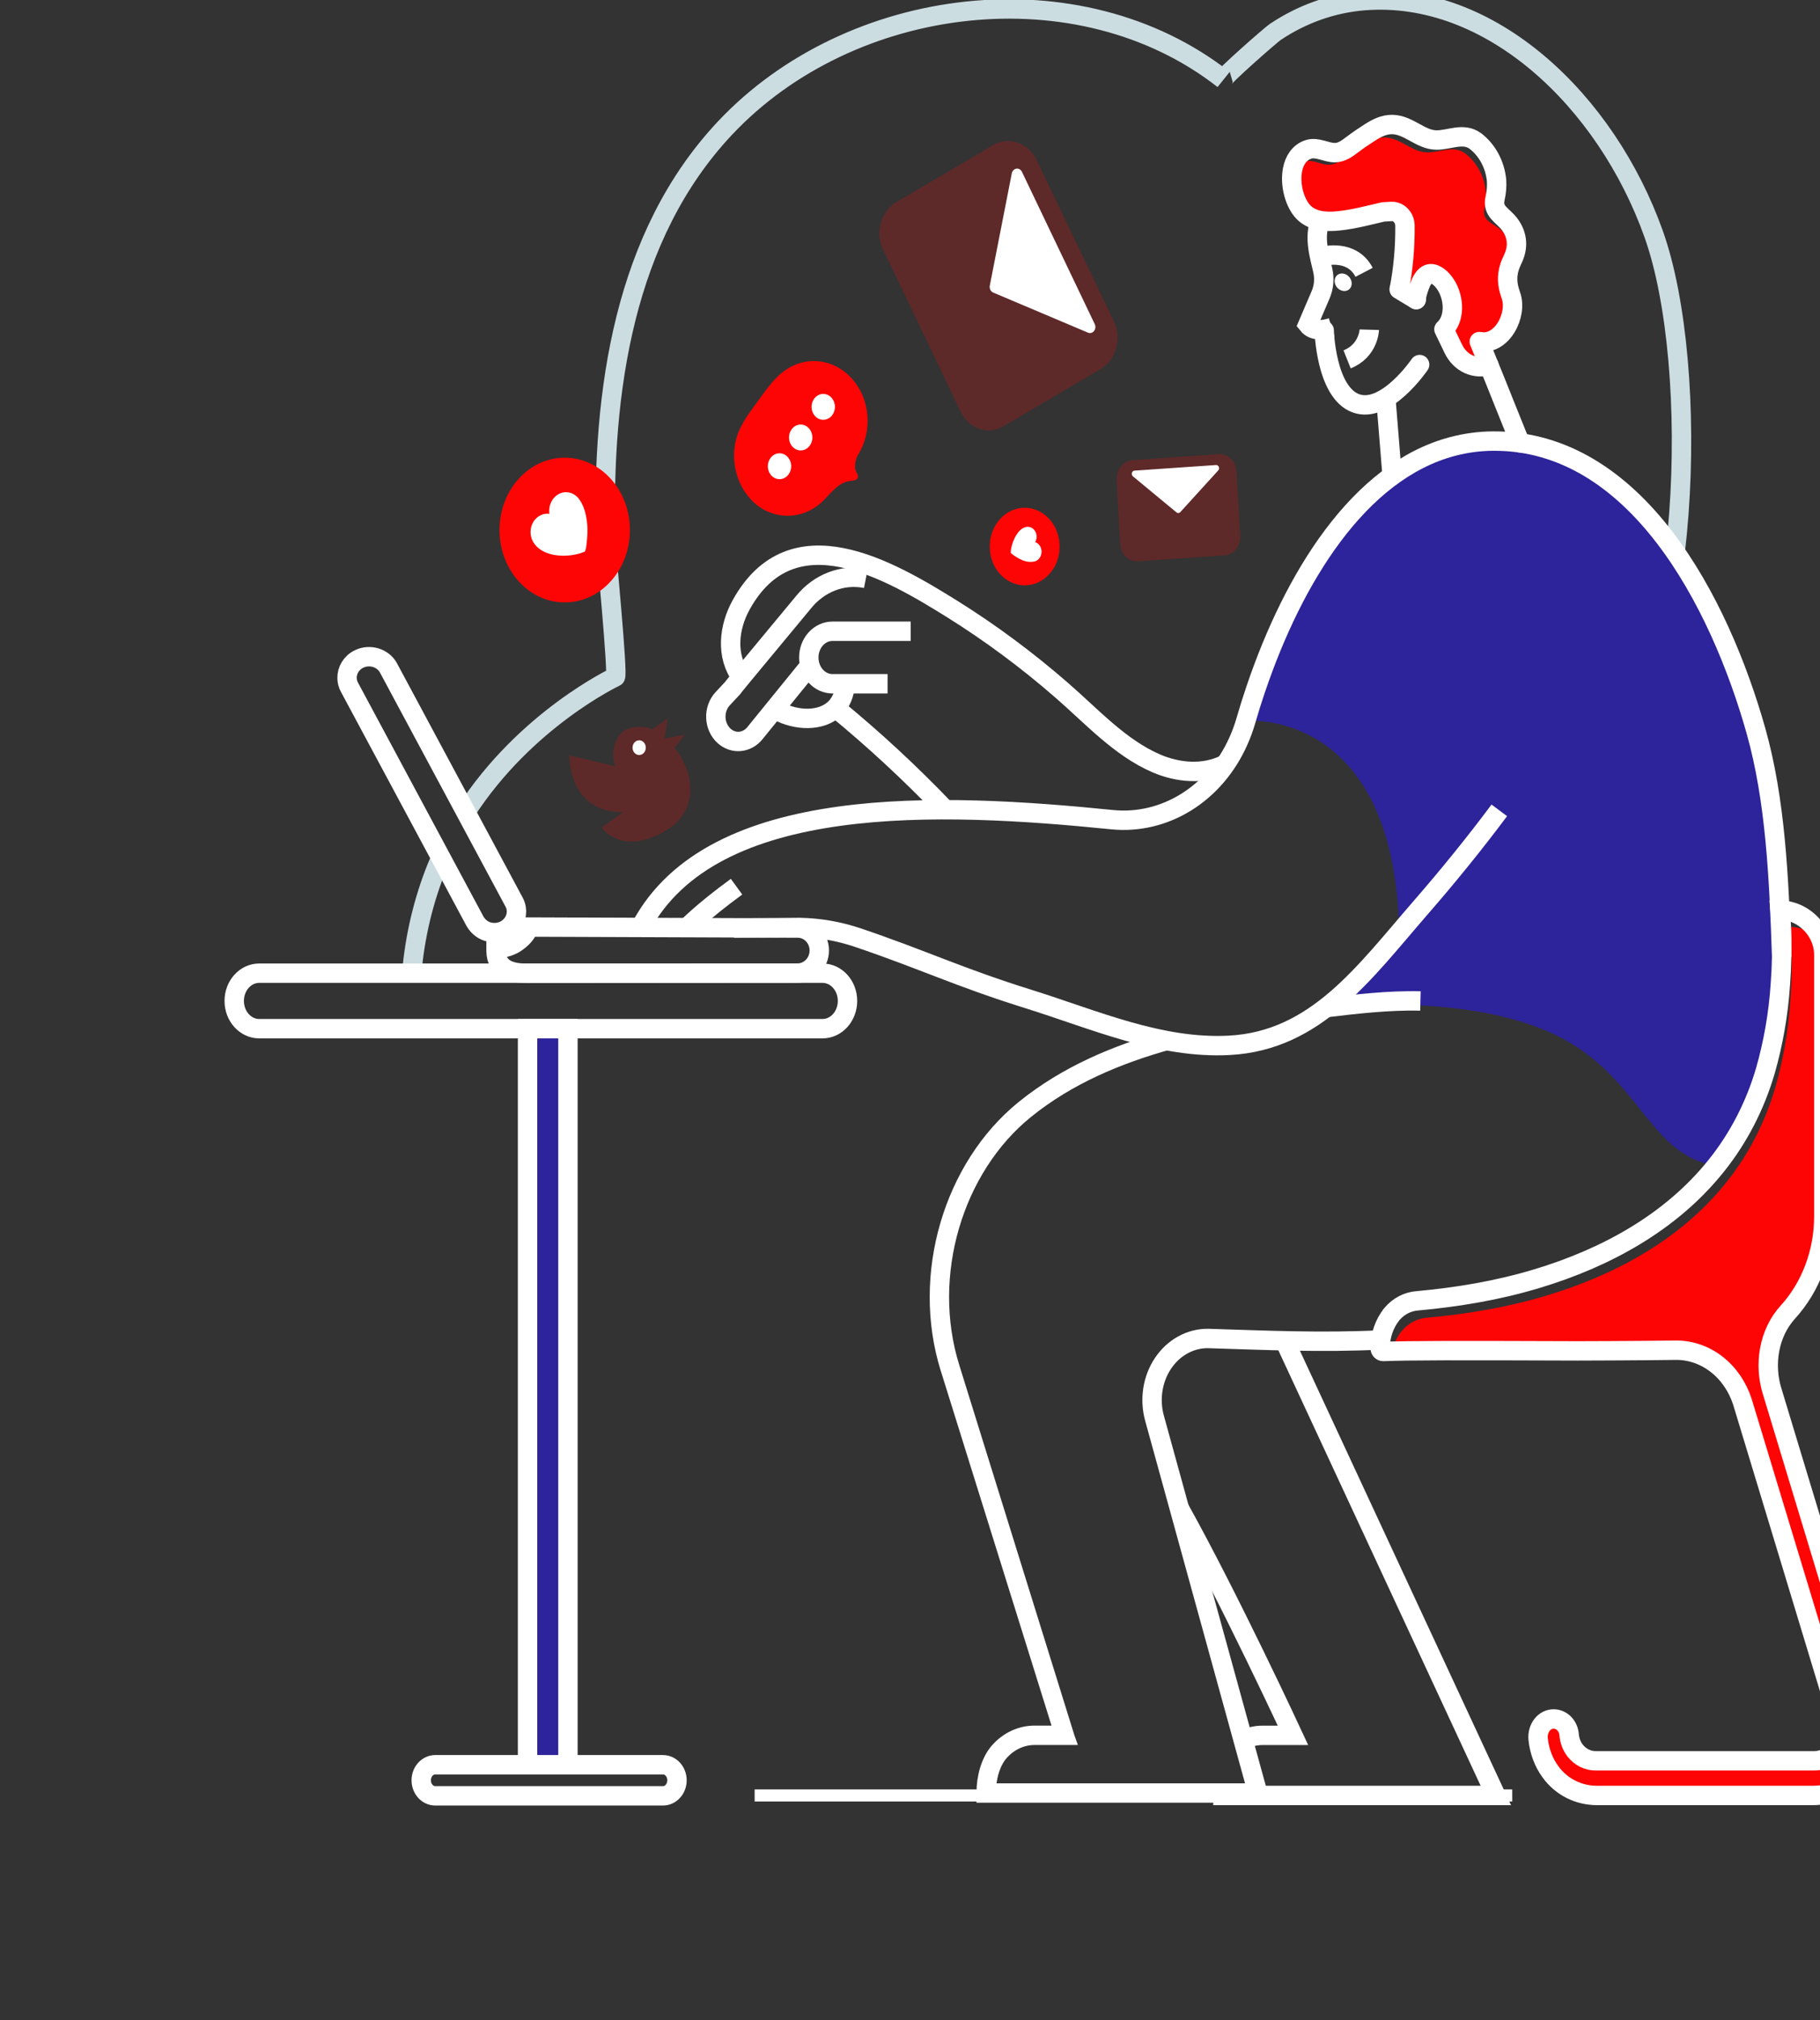 <svg width="474" height="526" viewBox="0 0 474 526" fill="none" xmlns="http://www.w3.org/2000/svg">
<rect x="0" y="0" width="474" height="526" fill="#333333" stroke="none"/>
<g clip-path="url(#clip0_17_186)">
<path d="M121.298 211.409C136.897 187.213 160.275 176.246 160.275 176.246C161.038 175.894 157.786 142.745 157.72 140.394C156.734 101.67 162.521 61.378 188.753 33.416C221.544 -1.516 281.04 -8.753 318.657 20.676C318.183 20.287 331.033 9.046 332.119 8.326C339.139 3.624 347.061 0.829 355.24 0.168C388.155 -2.462 418.339 26.236 430.687 60.952C443.035 95.668 440.2 174.768 417.548 197.581" stroke="#CCDDE2" stroke-width="5.05" stroke-miterlimit="10"/>
<path d="M107.234 253.384C108.045 243.855 110.253 234.535 113.77 225.795C114.105 224.964 114.456 224.151 114.823 223.355" stroke="#CCDDE2" stroke-width="5.05" stroke-miterlimit="10"/>
<path d="M147.913 354.08C144.121 350.256 140.608 346.364 137.39 342.451" stroke="#CCDDE2" stroke-width="5.05" stroke-miterlimit="10"/>
<path d="M463.9 240.355C463.928 242.985 463.9 245.668 463.786 248.355C463.113 264.982 459.904 282.167 451.884 296.169C450.424 298.753 448.796 301.214 447.011 303.533C429.947 301.034 427.402 281.72 407.669 270.8C384.031 257.687 345.324 262.384 345.324 262.384L364.393 242.864C363.374 184.078 324.482 187.687 324.482 187.687L322.506 193.057C324.007 188.193 325.525 183.658 327.061 179.45L327.146 179.229C345.158 129.585 363.82 123.43 378.338 116.261C381.807 115.347 385.358 114.877 388.923 114.862C426.042 114.641 447.827 156.59 457.354 190.359C459.724 198.775 463.369 216.774 463.857 237.015C463.867 238.099 463.9 239.229 463.9 240.355Z" fill="#2D239A"/>
<path d="M484.756 460.686C481.874 465.089 477.12 467.488 472.219 467.488H415.907C413.744 467.522 411.597 467.053 409.606 466.112C407.615 465.171 405.823 463.778 404.347 462.023C404.146 461.797 403.959 461.559 403.787 461.307C402.022 458.881 400.919 455.947 400.607 452.849C400.322 450.003 402.228 447.473 404.806 447.589C405.783 447.631 406.714 448.065 407.425 448.809C408.136 449.554 408.58 450.559 408.674 451.639C408.674 451.865 408.717 452.086 408.745 452.307C408.954 453.591 409.462 454.792 410.219 455.789C410.889 456.668 411.73 457.366 412.678 457.831C413.626 458.297 414.658 458.518 415.694 458.477H472.46C473.477 458.496 474.484 458.272 475.415 457.817C476.345 457.363 477.176 456.691 477.85 455.847C478.61 454.871 479.128 453.693 479.354 452.428C479.58 451.163 479.506 449.854 479.139 448.631L453.785 364.97C453.578 364.329 453.333 363.703 453.05 363.098C451.562 359.609 449.203 356.667 446.253 354.621C443.303 352.576 439.886 351.512 436.408 351.557C425.733 351.699 412.182 351.731 410.907 351.731C382.5 351.615 369.574 351.615 362.464 351.826C362.952 349.887 363.834 348.098 365.042 346.597C365.042 346.597 365.071 346.565 365.071 346.55C366.805 344.499 369.178 343.259 371.707 343.083C382.239 342.126 392.667 340.38 402.797 337.329C420.671 331.953 437.721 322.732 449.566 307.904C455.332 300.727 459.69 292.297 462.364 283.151C464.439 275.888 465.747 268.383 466.26 260.785C466.444 258.387 466.558 255.97 466.602 253.537V253.427C466.602 252.869 466.63 252.296 466.63 251.738C466.695 248.272 466.552 244.805 466.204 241.36C469.299 241.387 472.263 242.749 474.47 245.158C474.663 245.724 474.807 246.311 474.897 246.91C474.982 247.476 475.025 248.049 475.025 248.624V316.662C475.03 321.31 474.203 325.912 472.593 330.201C470.982 334.491 468.621 338.384 465.644 341.653C460.715 347.07 459.312 355.292 461.648 362.524L486.846 445.727C487.607 448.223 487.815 450.886 487.451 453.49C487.087 456.094 486.163 458.563 484.756 460.686Z" fill="#FE0505"/>
<path d="M137.395 458.586V267.843H147.913V458.665L137.395 458.586Z" fill="#2D239A"/>
<path d="M345.329 262.358C352.861 261.469 361.573 260.417 369.939 260.627" stroke="white" stroke-width="5.05" stroke-miterlimit="10"/>
<path d="M304.3 270.783C290.961 274.518 277.983 279.909 266.91 288.872C248.33 303.895 239.836 331.92 247.429 356.2C247.429 356.232 277.291 451.822 277.291 451.822H269.432C267.738 451.821 266.061 452.193 264.498 452.915C262.934 453.637 261.515 454.696 260.322 456.03C257.985 458.607 256.833 462.905 256.833 466.85H327.568L300.688 369.277C300.017 366.872 299.867 364.325 300.248 361.843C300.629 359.361 301.531 357.014 302.881 354.991C304.232 352.968 305.992 351.326 308.021 350.199C310.049 349.071 312.288 348.489 314.557 348.5C329.872 348.978 344.097 349.63 359.587 348.884" stroke="white" stroke-width="5.05" stroke-miterlimit="10"/>
<path d="M464.009 249.149V249.044C463.322 228.53 462.393 208.289 457.335 190.342C447.808 156.573 426.023 114.625 388.904 114.846C385.339 114.861 381.788 115.331 378.319 116.245C353.852 122.699 336.859 150.519 327.127 179.212L327.042 179.433C326.113 182.186 325.254 184.931 324.464 187.67C323.928 189.513 323.267 191.309 322.487 193.041C319.506 199.707 314.781 205.219 308.93 208.856C303.079 212.493 296.375 214.084 289.696 213.423C244.76 208.889 185.539 206.301 166.887 241.338" stroke="white" stroke-width="5.05" stroke-miterlimit="10"/>
<path d="M390.477 210.994C383.936 219.757 377.049 228.22 369.929 236.405C355.354 253.174 342.779 270.984 320.159 272.173C302.114 273.135 284.936 265.451 267.872 260.122C249.619 254.426 240.38 249.87 223.369 244.116C218.469 242.465 213.387 241.58 208.267 241.486L191.141 241.633" stroke="white" stroke-width="5.05" stroke-miterlimit="10"/>
<path d="M323.681 453.054C325.312 452.243 327.08 451.827 328.867 451.834H336.745C336.745 451.834 320.278 416.313 307.11 392.669" stroke="white" stroke-width="5.05" stroke-miterlimit="10"/>
<path d="M334.498 348.964L389.577 467.488H327.274H315.974" stroke="white" stroke-width="5.05" stroke-miterlimit="10"/>
<path d="M484.756 460.686C481.874 465.089 477.12 467.488 472.219 467.488H415.907C411.239 467.488 406.683 465.342 403.773 461.291C402.008 458.865 400.905 455.931 400.592 452.833C400.308 449.988 402.214 447.458 404.792 447.573C405.769 447.615 406.699 448.049 407.41 448.793C408.121 449.538 408.566 450.543 408.66 451.623C408.775 453.151 409.315 454.601 410.205 455.774C410.885 456.638 411.728 457.327 412.673 457.792C413.619 458.256 414.646 458.485 415.68 458.461H472.46C473.477 458.48 474.484 458.256 475.415 457.801C476.345 457.347 477.176 456.675 477.85 455.831C478.61 454.855 479.128 453.677 479.354 452.412C479.58 451.147 479.506 449.838 479.139 448.615L453.785 364.97C452.501 361.009 450.138 357.59 447.025 355.187C443.911 352.784 440.2 351.515 436.408 351.557C425.733 351.699 412.182 351.731 410.907 351.731C379.277 351.62 366.825 351.62 360.227 351.889C360.124 351.888 360.022 351.864 359.928 351.82C359.833 351.776 359.747 351.711 359.675 351.63C359.603 351.549 359.546 351.454 359.507 351.348C359.468 351.242 359.448 351.129 359.449 351.015C359.44 347.768 360.513 344.631 362.464 342.21C362.471 342.204 362.478 342.196 362.483 342.187C362.488 342.178 362.491 342.168 362.492 342.158C364.229 340.111 366.601 338.874 369.128 338.697C379.661 337.739 390.089 335.993 400.218 332.942C418.093 327.566 435.142 318.346 446.988 303.518C452.753 296.34 457.112 287.91 459.786 278.764C461.855 271.504 463.158 264.002 463.668 256.409C463.854 254.003 463.968 251.587 464.009 249.161V249.045C464.009 248.493 464.037 247.919 464.037 247.362C464.102 243.896 463.959 240.429 463.611 236.984C468.768 236.952 473.968 241.113 474.868 246.92C474.954 247.487 474.997 248.06 474.996 248.635V316.662C475.001 321.31 474.175 325.912 472.564 330.201C470.954 334.491 468.592 338.384 465.616 341.653C460.686 347.07 459.283 355.292 461.62 362.524L486.818 445.727C487.583 448.221 487.795 450.882 487.436 453.487C487.078 456.091 486.158 458.56 484.756 460.686Z" stroke="white" stroke-width="5.05" stroke-miterlimit="10"/>
<path d="M214.216 253.39H67.508C63.914 253.39 61 256.624 61 260.612V260.618C61 264.606 63.914 267.84 67.508 267.84H214.216C217.81 267.84 220.724 264.606 220.724 260.618V260.612C220.724 256.624 217.81 253.39 214.216 253.39Z" stroke="white" stroke-width="5.05" stroke-miterlimit="10"/>
<path d="M172.67 459.492H113.349C111.336 459.492 109.704 461.303 109.704 463.537C109.704 465.771 111.336 467.582 113.349 467.582H172.67C174.683 467.582 176.315 465.771 176.315 463.537C176.315 461.303 174.683 459.492 172.67 459.492Z" stroke="white" stroke-width="5.05" stroke-miterlimit="10"/>
<path d="M129.19 246.905V247.631C129.284 252.622 133.517 253.385 137.167 253.417L207.727 253.364C210.817 253.364 213.367 250.734 213.372 247.504V247.368C213.315 244.212 210.831 241.639 207.779 241.634C207.779 241.634 168.304 241.476 137.731 241.376C137.181 243.154 135.788 244.532 134.048 245.658C132.552 246.529 130.879 246.958 129.19 246.905Z" stroke="white" stroke-width="5.05" stroke-miterlimit="10"/>
<path d="M90.388 176.578C90.403 177.409 90.617 178.22 91.009 178.929L123.715 239.887C124.138 240.62 124.694 241.248 125.346 241.731C125.999 242.214 126.734 242.543 127.507 242.696C128.814 242.981 130.168 242.818 131.389 242.228C133.394 241.239 134.55 239.245 134.513 237.225C134.505 236.971 134.482 236.718 134.441 236.468C134.341 235.911 134.155 235.377 133.892 234.89L101.186 173.932C99.764 171.265 96.284 170.218 93.488 171.591C91.492 172.559 90.336 174.552 90.388 176.578Z" stroke="white" stroke-width="5.05" stroke-miterlimit="10"/>
<path d="M178.827 241.634C178.827 241.634 182.766 237.473 191.824 230.867" stroke="white" stroke-width="5.05" stroke-miterlimit="10"/>
<path d="M210.945 173.253L196.588 190.921C195.588 192.152 194.2 192.91 192.711 193.039C191.222 193.167 189.745 192.656 188.587 191.611C187.946 191.034 187.424 190.313 187.053 189.496C186.682 188.678 186.472 187.783 186.436 186.869C186.4 185.954 186.54 185.042 186.845 184.192C187.15 183.342 187.615 182.573 188.207 181.937L190.833 179.118C190.933 178.96 191.047 178.818 191.16 178.671L193.056 176.351L209.362 156.689C211.341 154.276 213.833 152.451 216.611 151.382C219.389 150.312 222.364 150.032 225.265 150.567L225.506 150.614" stroke="white" stroke-width="5.05" stroke-miterlimit="10"/>
<path d="M231.166 178.035H216.804C215.169 178.035 213.602 177.314 212.447 176.032C211.291 174.749 210.642 173.01 210.642 171.197C210.642 169.383 211.291 167.644 212.447 166.362C213.602 165.079 215.169 164.359 216.804 164.359H237.186" stroke="white" stroke-width="5.05" stroke-miterlimit="10"/>
<path d="M220.155 178.035C219.956 180.828 218.994 182.895 217.576 184.347C213.927 188.029 207.234 187.624 202.579 185.093" stroke="white" stroke-width="5.05" stroke-miterlimit="10"/>
<path d="M193.08 176.341C188.952 170.823 189.8 163.322 193.009 157.521C206.257 133.514 231.512 148.3 248.116 158.646C258.001 164.835 267.449 171.843 276.381 179.613C284.287 186.451 291.606 194.635 301.105 198.748C306.793 201.215 313.509 201.804 319.169 198.959" stroke="white" stroke-width="5.05" stroke-miterlimit="10"/>
<path d="M217.576 184.306C227.595 192.512 237.162 201.377 246.225 210.853" stroke="white" stroke-width="5.05" stroke-miterlimit="10"/>
<path d="M339.48 55.255C341.878 57.685 345.561 57.816 348.609 57.49C352.505 57.096 356.364 56.049 360.179 55.165L362.497 55.034H362.53C362.975 55.039 363.414 55.141 363.823 55.334C364.232 55.527 364.603 55.808 364.914 56.16C365.225 56.512 365.47 56.929 365.636 57.386C365.803 57.844 365.886 58.333 365.881 58.826C365.935 64.377 365.435 69.918 364.393 75.348L368.834 78.015C369.408 76.237 368.763 73.675 370.124 73.481C370.996 71.676 372.295 70.503 374.333 71.845C378.324 74.475 379.898 82.202 376.053 85.742L378.518 90.854C379.378 92.647 380.771 94.052 382.46 94.831C384.149 95.61 386.03 95.715 387.78 95.125L385.263 88.95C391.169 90.113 395.303 81.933 393.501 76.942C392.274 73.512 392.335 70.845 393.975 67.51C394.084 67.284 392.971 66.984 393.065 66.753C393.122 64.307 392.511 61.688 391.449 60.441C389.581 58.211 385.823 57.811 386.591 54.423C386.932 52.95 387.058 51.424 386.965 49.905C386.764 47.919 386.183 46.004 385.26 44.289C384.337 42.573 383.094 41.097 381.614 39.959C378.504 37.691 375.025 39.748 371.702 39.69C367.668 39.643 364.777 35.845 360.549 35.787C358.444 35.751 356.757 36.66 354.956 37.791C353.448 38.754 351.965 39.759 350.524 40.847C349.083 41.936 347.803 42.878 346.082 42.883C343.84 42.915 341.674 41.337 339.418 42.073C338.277 42.414 337.275 43.175 336.574 44.23C335.858 48.111 337.152 52.914 339.48 55.255Z" fill="#FE0505"/>
<path d="M368.854 77.438C369.143 76.067 369.569 74.737 370.124 73.472C370.996 71.667 372.299 70.495 374.333 71.836C378.324 74.466 379.898 82.193 376.054 85.733L378.518 90.845C379.377 92.638 380.771 94.043 382.46 94.823C384.149 95.602 386.03 95.705 387.78 95.117" stroke="white" stroke-width="5.05" stroke-linecap="round" stroke-linejoin="round"/>
<path d="M385.263 88.941L387.771 95.127C388.401 96.605 390.207 101.15 392.098 105.873C393.444 109.255 394.847 112.737 395.89 115.299" stroke="white" stroke-width="5.05" stroke-linecap="round" stroke-linejoin="round"/>
<path d="M344.646 66.728C344.646 66.728 352.036 64.687 355.264 70.905" stroke="white" stroke-width="5.05" stroke-miterlimit="10"/>
<path d="M346.822 85.291C344.831 85.896 342.153 86.438 340.617 84.512L343.964 76.696C344.776 74.779 344.977 72.613 344.532 70.552C343.802 67.086 341.978 61.821 343.935 57.25" stroke="white" stroke-width="5.05" stroke-miterlimit="10"/>
<path d="M351.795 74.815C352.356 73.782 351.923 72.352 350.829 71.621C349.735 70.889 348.393 71.132 347.833 72.165C347.272 73.198 347.704 74.628 348.798 75.359C349.892 76.092 351.234 75.847 351.795 74.815Z" fill="white"/>
<path d="M362.578 124.026L360.824 102.428" stroke="white" stroke-width="5.05" stroke-miterlimit="10"/>
<path d="M368.834 78.004C368.834 77.815 368.834 77.62 368.834 77.431C368.844 77.228 368.844 77.024 368.834 76.821" stroke="white" stroke-width="5.05" stroke-linecap="round" stroke-linejoin="round"/>
<path d="M368.839 78.011L367.313 77.102L364.393 75.339" stroke="white" stroke-width="5.05" stroke-linecap="round" stroke-linejoin="round"/>
<path d="M356.62 85.847C356.62 85.847 356.473 91.317 350.837 93.569" stroke="white" stroke-width="5.05" stroke-miterlimit="10"/>
<path d="M385.263 88.941C391.169 90.103 395.303 81.924 393.501 76.932C392.274 73.503 392.335 70.836 393.975 67.501C394.084 67.275 394.175 67.054 394.269 66.833C395.488 63.85 395.056 60.894 393.141 58.359C391.326 55.961 388.591 55.119 389.378 51.621C389.731 50.102 389.863 48.531 389.766 46.966C389.562 44.923 388.965 42.954 388.017 41.189C387.068 39.424 385.79 37.906 384.268 36.735C381.073 34.384 377.476 36.514 374.034 36.456C369.892 36.388 366.901 32.475 362.554 32.417C360.378 32.417 358.625 33.316 356.776 34.484C355.221 35.478 353.681 36.525 352.211 37.64C350.742 38.755 349.367 39.744 347.623 39.744C345.31 39.744 343.077 38.166 340.764 38.902C338.451 39.639 337.076 41.764 336.621 44.225C335.882 48.086 337.176 52.91 339.503 55.271C341.902 57.702 345.585 57.833 348.633 57.507C352.529 57.112 356.387 56.066 360.203 55.182L362.521 55.05H362.554C362.999 55.055 363.438 55.157 363.847 55.35C364.256 55.544 364.626 55.824 364.937 56.177C365.249 56.529 365.494 56.946 365.661 57.403C365.827 57.86 365.909 58.35 365.905 58.843C365.958 64.394 365.459 69.935 364.417 75.365" stroke="white" stroke-width="5.05" stroke-miterlimit="10"/>
<path d="M369.731 94.927C369.731 94.927 360.924 107.908 353.098 104.999C345.272 102.091 344.874 86.021 344.874 86.021" stroke="white" stroke-width="5.05" stroke-linecap="round" stroke-linejoin="round"/>
<path d="M137.395 458.586V267.843H147.913V458.665" stroke="white" stroke-width="5.05" stroke-miterlimit="10"/>
<path d="M147.074 156.853C156.451 156.853 164.052 148.417 164.052 138.011C164.052 127.605 156.451 119.17 147.074 119.17C137.697 119.17 130.095 127.605 130.095 138.011C130.095 148.417 137.697 156.853 147.074 156.853Z" fill="#FE0505"/>
<path d="M140.433 142.871C139.936 142.495 139.495 142.035 139.125 141.509C138.469 140.609 138.134 139.473 138.182 138.317C138.23 137.161 138.658 136.064 139.385 135.234C139.86 134.692 140.441 134.279 141.083 134.028C141.726 133.777 142.411 133.695 143.087 133.787C142.938 132.744 143.098 131.675 143.544 130.742C143.99 129.809 144.699 129.062 145.561 128.615C146.423 128.168 147.394 128.044 148.325 128.262C149.256 128.481 150.098 129.03 150.724 129.827C152.046 131.489 152.667 133.961 152.899 136.139C153.019 137.275 153.035 138.423 152.947 139.563C152.904 140.136 152.719 143.445 152.236 143.655C149.041 145.012 143.595 145.307 140.433 142.871Z" fill="white"/>
<path d="M266.868 152.407C271.894 152.407 275.968 147.886 275.968 142.308C275.968 136.73 271.894 132.209 266.868 132.209C261.841 132.209 257.767 136.73 257.767 142.308C257.767 147.886 261.841 152.407 266.868 152.407Z" fill="#FE0505"/>
<path d="M266.242 137.628C266.519 137.442 266.822 137.309 267.138 137.233C267.681 137.088 268.254 137.169 268.748 137.459C269.242 137.75 269.623 138.231 269.821 138.811C269.949 139.191 269.996 139.598 269.96 140.002C269.923 140.405 269.802 140.793 269.607 141.136C270.087 141.305 270.505 141.639 270.802 142.09C271.099 142.541 271.259 143.084 271.259 143.643C271.259 144.201 271.099 144.745 270.802 145.195C270.505 145.646 270.087 145.98 269.607 146.149C268.522 146.413 267.391 146.321 266.351 145.886C265.827 145.69 265.322 145.436 264.844 145.129C264.602 144.976 263.194 144.124 263.218 143.814C263.355 141.773 264.469 138.774 266.242 137.628Z" fill="white"/>
<path d="M196.303 130.789C197.323 131.733 198.462 132.508 199.683 133.087C201.932 134.129 204.385 134.504 206.804 134.177C209.223 133.85 211.524 132.831 213.481 131.22C214.998 129.937 216.325 128.164 217.894 126.875C218.988 125.924 220.303 125.333 221.686 125.171C222.146 125.186 222.602 125.079 223.018 124.861C224.07 124.135 222.828 122.93 222.719 122.078C222.573 120.715 222.882 119.34 223.587 118.212C225.387 115.233 226.204 111.654 225.897 108.082C225.591 104.511 224.181 101.168 221.906 98.618C219.631 96.07 216.632 94.472 213.417 94.097C210.202 93.722 206.969 94.594 204.267 96.562C201.598 98.503 199.617 101.38 197.607 104.131C195.834 106.556 193.981 108.944 192.682 111.716C189.629 118.233 191.412 126.26 196.303 130.789Z" fill="#FE0505"/>
<path d="M214.405 109.307C216.083 109.307 217.444 107.798 217.444 105.936C217.444 104.073 216.083 102.564 214.405 102.564C212.727 102.564 211.367 104.073 211.367 105.936C211.367 107.798 212.727 109.307 214.405 109.307Z" fill="white"/>
<path d="M208.528 117.282C210.206 117.282 211.566 115.772 211.566 113.91C211.566 112.048 210.206 110.538 208.528 110.538C206.85 110.538 205.49 112.048 205.49 113.91C205.49 115.772 206.85 117.282 208.528 117.282Z" fill="white"/>
<path d="M203.015 124.767C204.693 124.767 206.053 123.257 206.053 121.395C206.053 119.533 204.693 118.023 203.015 118.023C201.337 118.023 199.977 119.533 199.977 121.395C199.977 123.257 201.337 124.767 203.015 124.767Z" fill="white"/>
<g opacity="0.46">
<path opacity="0.46" d="M290.89 89.819C290.653 91.14 290.153 92.384 289.426 93.463C288.699 94.541 287.765 95.426 286.69 96.052L261.35 110.991C260.395 111.557 259.348 111.907 258.269 112.024C257.192 112.139 256.103 112.018 255.068 111.666C254.032 111.314 253.069 110.739 252.234 109.973C251.399 109.207 250.708 108.266 250.202 107.203L230.005 65.002C228.981 62.862 228.766 60.359 229.405 58.042C230.044 55.725 231.485 53.784 233.413 52.647L258.772 37.714C262.588 35.462 267.854 37.188 269.901 41.495L290.103 83.681C291.012 85.559 291.291 87.734 290.89 89.819Z" fill="#FE0505"/>
</g>
<path d="M283.368 86.622L258.658 76.17C258.343 76.034 258.082 75.779 257.921 75.449C257.761 75.12 257.711 74.737 257.781 74.371L263.512 45.12C263.577 44.809 263.725 44.527 263.938 44.312C264.15 44.096 264.417 43.957 264.701 43.914C264.986 43.869 265.277 43.922 265.534 44.066C265.791 44.209 266.003 44.435 266.142 44.715L285.121 84.407C285.255 84.69 285.309 85.011 285.275 85.328C285.241 85.645 285.121 85.944 284.931 86.184C284.741 86.424 284.49 86.594 284.211 86.673C283.932 86.751 283.637 86.733 283.368 86.622Z" fill="white"/>
<g opacity="0.46">
<path opacity="0.46" d="M320.278 119.185C320.797 119.598 321.225 120.134 321.532 120.755C321.838 121.376 322.016 122.066 322.051 122.772L322.999 139.494C323.035 140.125 322.958 140.758 322.774 141.356C322.589 141.955 322.299 142.506 321.922 142.98C321.545 143.454 321.087 143.841 320.574 144.118C320.062 144.395 319.505 144.558 318.937 144.596L296.322 146.143C295.176 146.219 294.049 145.788 293.189 144.943C292.329 144.1 291.806 142.911 291.734 141.64L290.809 124.908C290.769 123.645 291.166 122.412 291.921 121.465C292.675 120.518 293.727 119.927 294.862 119.816L317.472 118.238C318.479 118.176 319.473 118.511 320.278 119.185Z" fill="#FE0505"/>
</g>
<path d="M317.273 122.488L307.376 133.361C307.25 133.493 307.086 133.573 306.913 133.586C306.741 133.6 306.569 133.546 306.428 133.435L295.052 124.019C294.93 123.918 294.84 123.777 294.793 123.617C294.745 123.456 294.744 123.283 294.788 123.122C294.832 122.96 294.919 122.818 295.038 122.713C295.157 122.608 295.303 122.546 295.455 122.536L316.728 121.079C316.876 121.075 317.023 121.12 317.149 121.209C317.274 121.298 317.372 121.427 317.431 121.579C317.489 121.73 317.505 121.898 317.477 122.061C317.45 122.223 317.378 122.372 317.273 122.488Z" fill="white"/>
<g opacity="0.46">
<path opacity="0.46" d="M166.702 211.073C165.218 211.344 163.717 211.485 162.213 211.493C147.813 211.493 148.297 196.676 148.297 196.676L160.227 199.537C159.776 198.312 159.604 196.982 159.725 195.665C159.845 194.348 160.256 193.084 160.919 191.984C163.649 187.555 169.992 189.833 169.992 189.833L173.935 187.013L173.082 192.273L178.367 191.285L175.651 194.772C179.301 198.664 183.951 210.515 172.736 216.675C161.521 222.834 156.682 215.454 156.682 215.454L162.213 211.499L166.702 211.073Z" fill="#FE0505"/>
</g>
<path d="M166.465 196.581C167.418 196.581 168.19 195.724 168.19 194.667C168.19 193.609 167.418 192.752 166.465 192.752C165.512 192.752 164.74 193.609 164.74 194.667C164.74 195.724 165.512 196.581 166.465 196.581Z" fill="white"/>
<path d="M196.54 467.487H393.852" stroke="white" stroke-width="3.15" stroke-miterlimit="10"/>
</g>
<defs>
<clipPath id="clip0_17_186">
<rect width="474" height="526" fill="white"/>
</clipPath>
</defs>
</svg>
